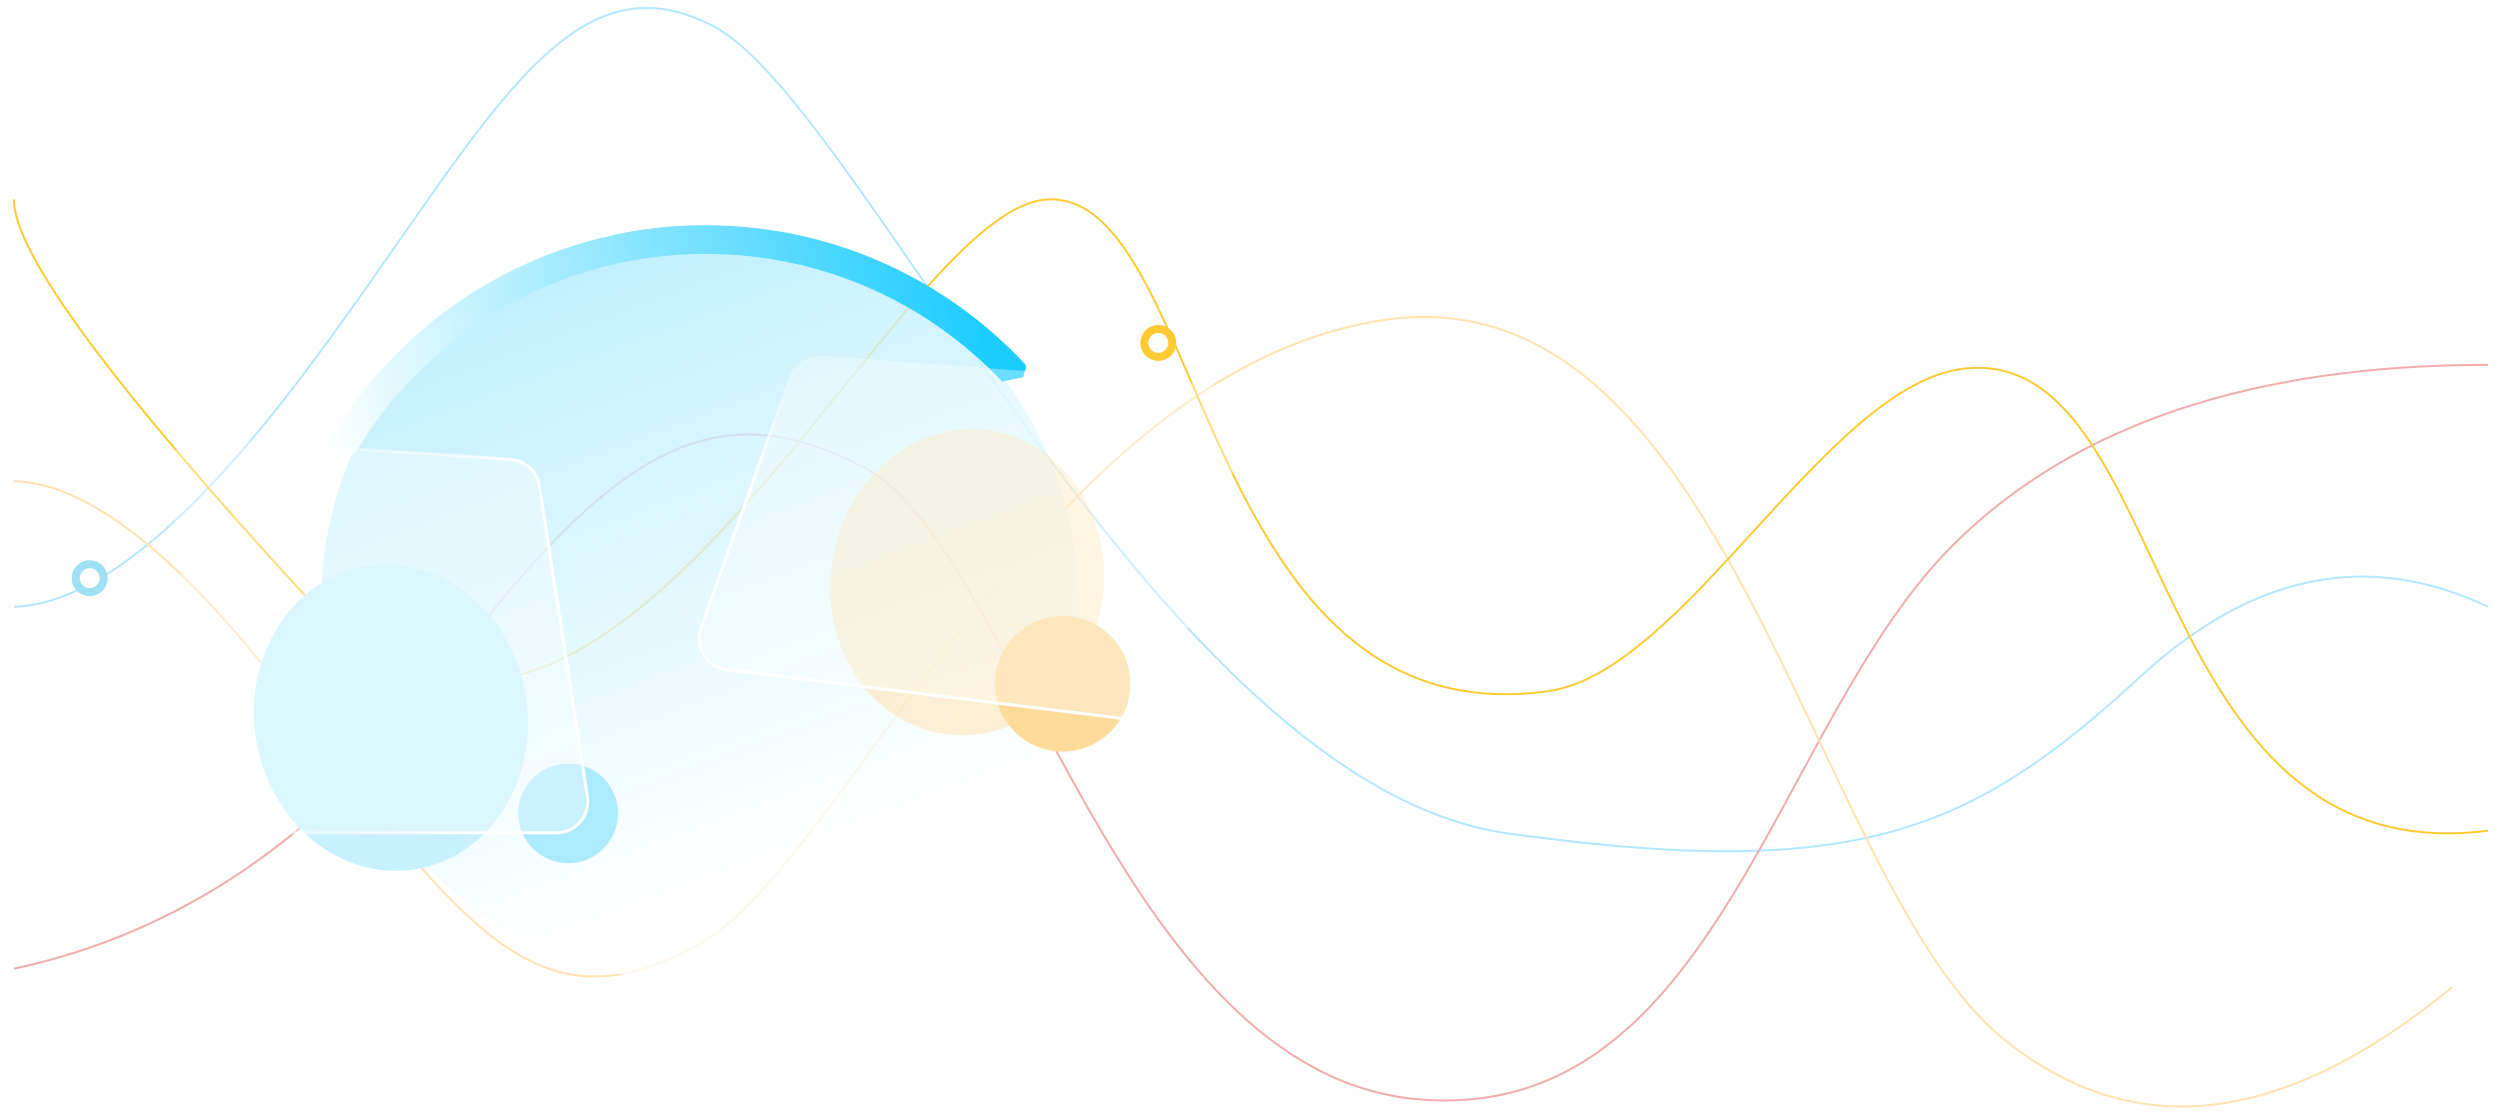 <?xml version="1.0" encoding="UTF-8"?>
<svg width="1254px" height="559px" viewBox="0 0 1254 559" version="1.1" xmlns="http://www.w3.org/2000/svg" xmlns:xlink="http://www.w3.org/1999/xlink">
    <title>bg all</title>
    <defs>
        <filter x="-0.2%" y="-0.8%" width="100.5%" height="101.7%" filterUnits="objectBoundingBox" id="filter-1">
            <feGaussianBlur stdDeviation="1" in="SourceGraphic"></feGaussianBlur>
        </filter>
        <filter x="-100.0%" y="-100.0%" width="300.0%" height="300.0%" filterUnits="objectBoundingBox" id="filter-2">
            <feGaussianBlur stdDeviation="6" in="SourceGraphic"></feGaussianBlur>
        </filter>
        <filter x="-60.0%" y="-60.0%" width="220.0%" height="220.0%" filterUnits="objectBoundingBox" id="filter-3">
            <feGaussianBlur stdDeviation="2" in="SourceGraphic"></feGaussianBlur>
        </filter>
        <filter x="-0.5%" y="-1.8%" width="101.0%" height="103.5%" filterUnits="objectBoundingBox" id="filter-4">
            <feGaussianBlur stdDeviation="2" in="SourceGraphic"></feGaussianBlur>
        </filter>
        <filter x="-0.2%" y="-0.9%" width="100.5%" height="101.8%" filterUnits="objectBoundingBox" id="filter-5">
            <feGaussianBlur stdDeviation="1" in="SourceGraphic"></feGaussianBlur>
        </filter>
        <filter x="-0.3%" y="-1.1%" width="100.5%" height="102.2%" filterUnits="objectBoundingBox" id="filter-6">
            <feGaussianBlur stdDeviation="1" in="SourceGraphic"></feGaussianBlur>
        </filter>
        <filter x="-66.7%" y="-66.7%" width="233.3%" height="233.3%" filterUnits="objectBoundingBox" id="filter-7">
            <feGaussianBlur stdDeviation="4" in="SourceGraphic"></feGaussianBlur>
        </filter>
        <filter x="-60.0%" y="-60.0%" width="220.0%" height="220.0%" filterUnits="objectBoundingBox" id="filter-8">
            <feGaussianBlur stdDeviation="2" in="SourceGraphic"></feGaussianBlur>
        </filter>
        <linearGradient x1="31.875%" y1="7.601%" x2="60.335%" y2="84.12%" id="linearGradient-9">
            <stop stop-color="#ADEBFF" offset="0%"></stop>
            <stop stop-color="#FFFFFF" offset="100%"></stop>
        </linearGradient>
        <filter x="-48.2%" y="-42.9%" width="196.4%" height="185.7%" filterUnits="objectBoundingBox" id="filter-10">
            <feGaussianBlur stdDeviation="22" in="SourceGraphic"></feGaussianBlur>
        </filter>
        <filter x="-48.2%" y="-42.9%" width="196.4%" height="185.7%" filterUnits="objectBoundingBox" id="filter-11">
            <feGaussianBlur stdDeviation="22" in="SourceGraphic"></feGaussianBlur>
        </filter>
        <linearGradient x1="94.342%" y1="50%" x2="-2.655%" y2="56.249%" id="linearGradient-12">
            <stop stop-color="#1CCCFF" offset="0%"></stop>
            <stop stop-color="#FFFFFF" offset="100%"></stop>
        </linearGradient>
        <linearGradient x1="19.473%" y1="67.046%" x2="94.234%" y2="50%" id="linearGradient-13">
            <stop stop-color="#FFFFFF" offset="0%"></stop>
            <stop stop-color="#FFFFFF" stop-opacity="0" offset="100%"></stop>
        </linearGradient>
        <linearGradient x1="41.253%" y1="65.833%" x2="60.165%" y2="35.191%" id="linearGradient-14">
            <stop stop-color="#FFFFFF" offset="0%"></stop>
            <stop stop-color="#FFFFFF" stop-opacity="0" offset="100%"></stop>
        </linearGradient>
    </defs>
    <g id="页面-1" stroke="none" stroke-width="1" fill="none" fill-rule="evenodd">
        <g id="我的-my-create-operate-01" transform="translate(-94, -410)">
            <g id="bg-all" transform="translate(101, 414)">
                <g id="bg_line">
                    <g id="编组-2" opacity="0.8">
                        <path d="M0,300.358 C39.613,299.22 88.832,259.263 147.657,180.487 C235.895,62.324 276.019,-30.269 351.072,9.266 C426.126,48.8 574.712,389.814 749.693,414.092 C924.675,438.37 982.197,413.301 1066.525,335.465 C1122.744,283.574 1180.902,271.872 1241,300.358" id="路径-38" stroke="#A1E0FF" filter="url(#filter-1)"></path>
                        <g id="编组-3" transform="translate(29, 277)">
                            <circle id="椭圆形" fill="#88D8F1" filter="url(#filter-2)" cx="9" cy="9" r="9"></circle>
                            <circle id="椭圆形" fill="#FFFFFF" filter="url(#filter-3)" cx="9" cy="9" r="5"></circle>
                        </g>
                        <path d="M0,481.897 C83.139,464.082 154.121,415.827 212.946,337.131 C301.184,219.087 351.832,191.312 426.885,230.806 C501.939,270.301 554.05,534.533 704.477,547.414 C854.905,560.295 882.92,357.498 973.768,268.249 C1034.334,208.75 1123.411,179 1241,179" id="路径-38" stroke="#ED9697" filter="url(#filter-4)"></path>
                        <path d="M0,468.691 C39.038,467.561 87.543,427.894 145.515,349.69 C232.473,232.384 268.206,196.16 342.171,235.408 C416.136,274.655 516.144,525.558 688.588,549.66 C861.031,573.762 901.504,265.756 998.86,188.116 C1063.764,136.357 1138.477,145.271 1223,214.858" id="路径-38" stroke="#FFDB9A" filter="url(#filter-5)" transform="translate(611.5, 353) scale(1, -1) translate(-611.5, -353) "></path>
                        <path d="M0,413.975 C-0.35,387.649 48.872,320.805 147.665,213.443 C295.855,52.399 439.357,410.92 518.778,413.975 C598.198,417.029 594.448,143.11 769.428,167.28 C838.338,176.798 909.369,321.552 978.445,329.122 C1084.769,340.775 1066.08,75.065 1241,97.325" id="路径-38" stroke="#FDBD00" filter="url(#filter-6)" transform="translate(620.5, 255) scale(1, -1) translate(-620.5, -255) "></path>
                        <g id="编组-3" transform="translate(565, 159)">
                            <circle id="椭圆形" fill="#FDBD00" filter="url(#filter-7)" cx="9" cy="9" r="9"></circle>
                            <circle id="椭圆形" fill="#FFFFFF" filter="url(#filter-8)" cx="9" cy="9" r="5"></circle>
                        </g>
                    </g>
                    <circle id="椭圆形" fill="url(#linearGradient-9)" opacity="0.746" cx="344" cy="299" r="190"></circle>
                </g>
                <circle id="椭圆形" fill="#ACEAFF" cx="278" cy="404" r="25"></circle>
                <ellipse id="椭圆形备份-2" fill="#FFDB9A" opacity="0.646" filter="url(#filter-10)" transform="translate(478.09, 288) scale(-1, 1) rotate(-9) translate(-478.09, -288) " cx="478.09" cy="288" rx="68.5" ry="77"></ellipse>
                <circle id="椭圆形备份" fill="#FFDB9A" cx="526" cy="339" r="34"></circle>
                <ellipse id="椭圆形" fill="#C7F1FF" filter="url(#filter-11)" transform="translate(189.09, 356) rotate(-9) translate(-189.09, -356) " cx="189.09" cy="356" rx="68.5" ry="77"></ellipse>
                <g id="right" transform="translate(154.252, 109)" fill="url(#linearGradient-12)">
                    <path d="M192.748,0 C255.87,0 312.754,26.705 352.72,69.433 C353.749,70.533 353.382,71.831 352.892,73.154 L352.628,73.857 C352.337,74.639 352.08,75.421 352.12,76.165 C348.564,76.925 345.012,77.673 341.465,78.41 C304.16,38.958 251.328,14.345 192.748,14.345 C117.745,14.345 52.165,54.692 16.529,114.867 C11.986,114.912 7.446,114.934 2.913,114.934 C1.936,114.934 0.965,114.934 -2.13609606e-12,114.935 C37.038,46.49 109.464,0 192.748,0 Z" id="形状结合"></path>
                </g>
                <path d="M271.475,215.95 C275.814,215.655 279.862,217.147 282.899,219.798 C285.936,222.448 287.962,226.257 288.256,230.596 C288.322,231.57 288.298,232.548 288.183,233.517 L288.183,233.517 L268.47,399.854 C268,403.817 266.085,407.291 263.29,409.774 C260.495,412.257 256.82,413.75 252.829,413.75 L252.829,413.75 L94.084,413.75 C89.735,413.75 85.797,411.987 82.947,409.137 C80.097,406.287 78.334,402.349 78.334,398 C78.334,397.195 78.395,396.392 78.518,395.596 L78.518,395.596 L102.583,239.748 C103.145,236.108 104.932,232.905 107.497,230.55 C110.062,228.195 113.406,226.688 117.081,226.438 L117.081,226.438 Z" id="1" stroke="url(#linearGradient-13)" stroke-width="1.5" fill-opacity="0.346" fill="#FFFFFF" transform="translate(183.078, 314.236) scale(-1, 1) translate(-183.078, -314.236) "></path>
                <path d="M594.858,174.895 C599.202,174.69 603.219,176.265 606.2,178.977 C609.182,181.689 611.129,185.539 611.334,189.884 C611.387,191.017 611.318,192.153 611.128,193.272 L611.128,193.272 L587.257,333.408 C586.612,337.193 584.65,340.469 581.889,342.799 C579.129,345.13 575.569,346.514 571.73,346.514 L571.73,346.514 L367.214,346.514 C362.865,346.514 358.927,344.751 356.077,341.901 C353.227,339.05 351.464,335.113 351.464,330.764 C351.464,329.616 351.589,328.472 351.838,327.351 L351.838,327.351 L380.848,196.638 C381.618,193.17 383.501,190.173 386.08,188.003 C388.658,185.832 391.931,184.486 395.48,184.318 L395.48,184.318 Z" id="2" stroke="url(#linearGradient-14)" stroke-width="1.5" fill-opacity="0.346" fill="#FFFFFF" transform="translate(481.02, 260.264) rotate(7) translate(-481.02, -260.264) "></path>
            </g>
        </g>
    </g>
</svg>